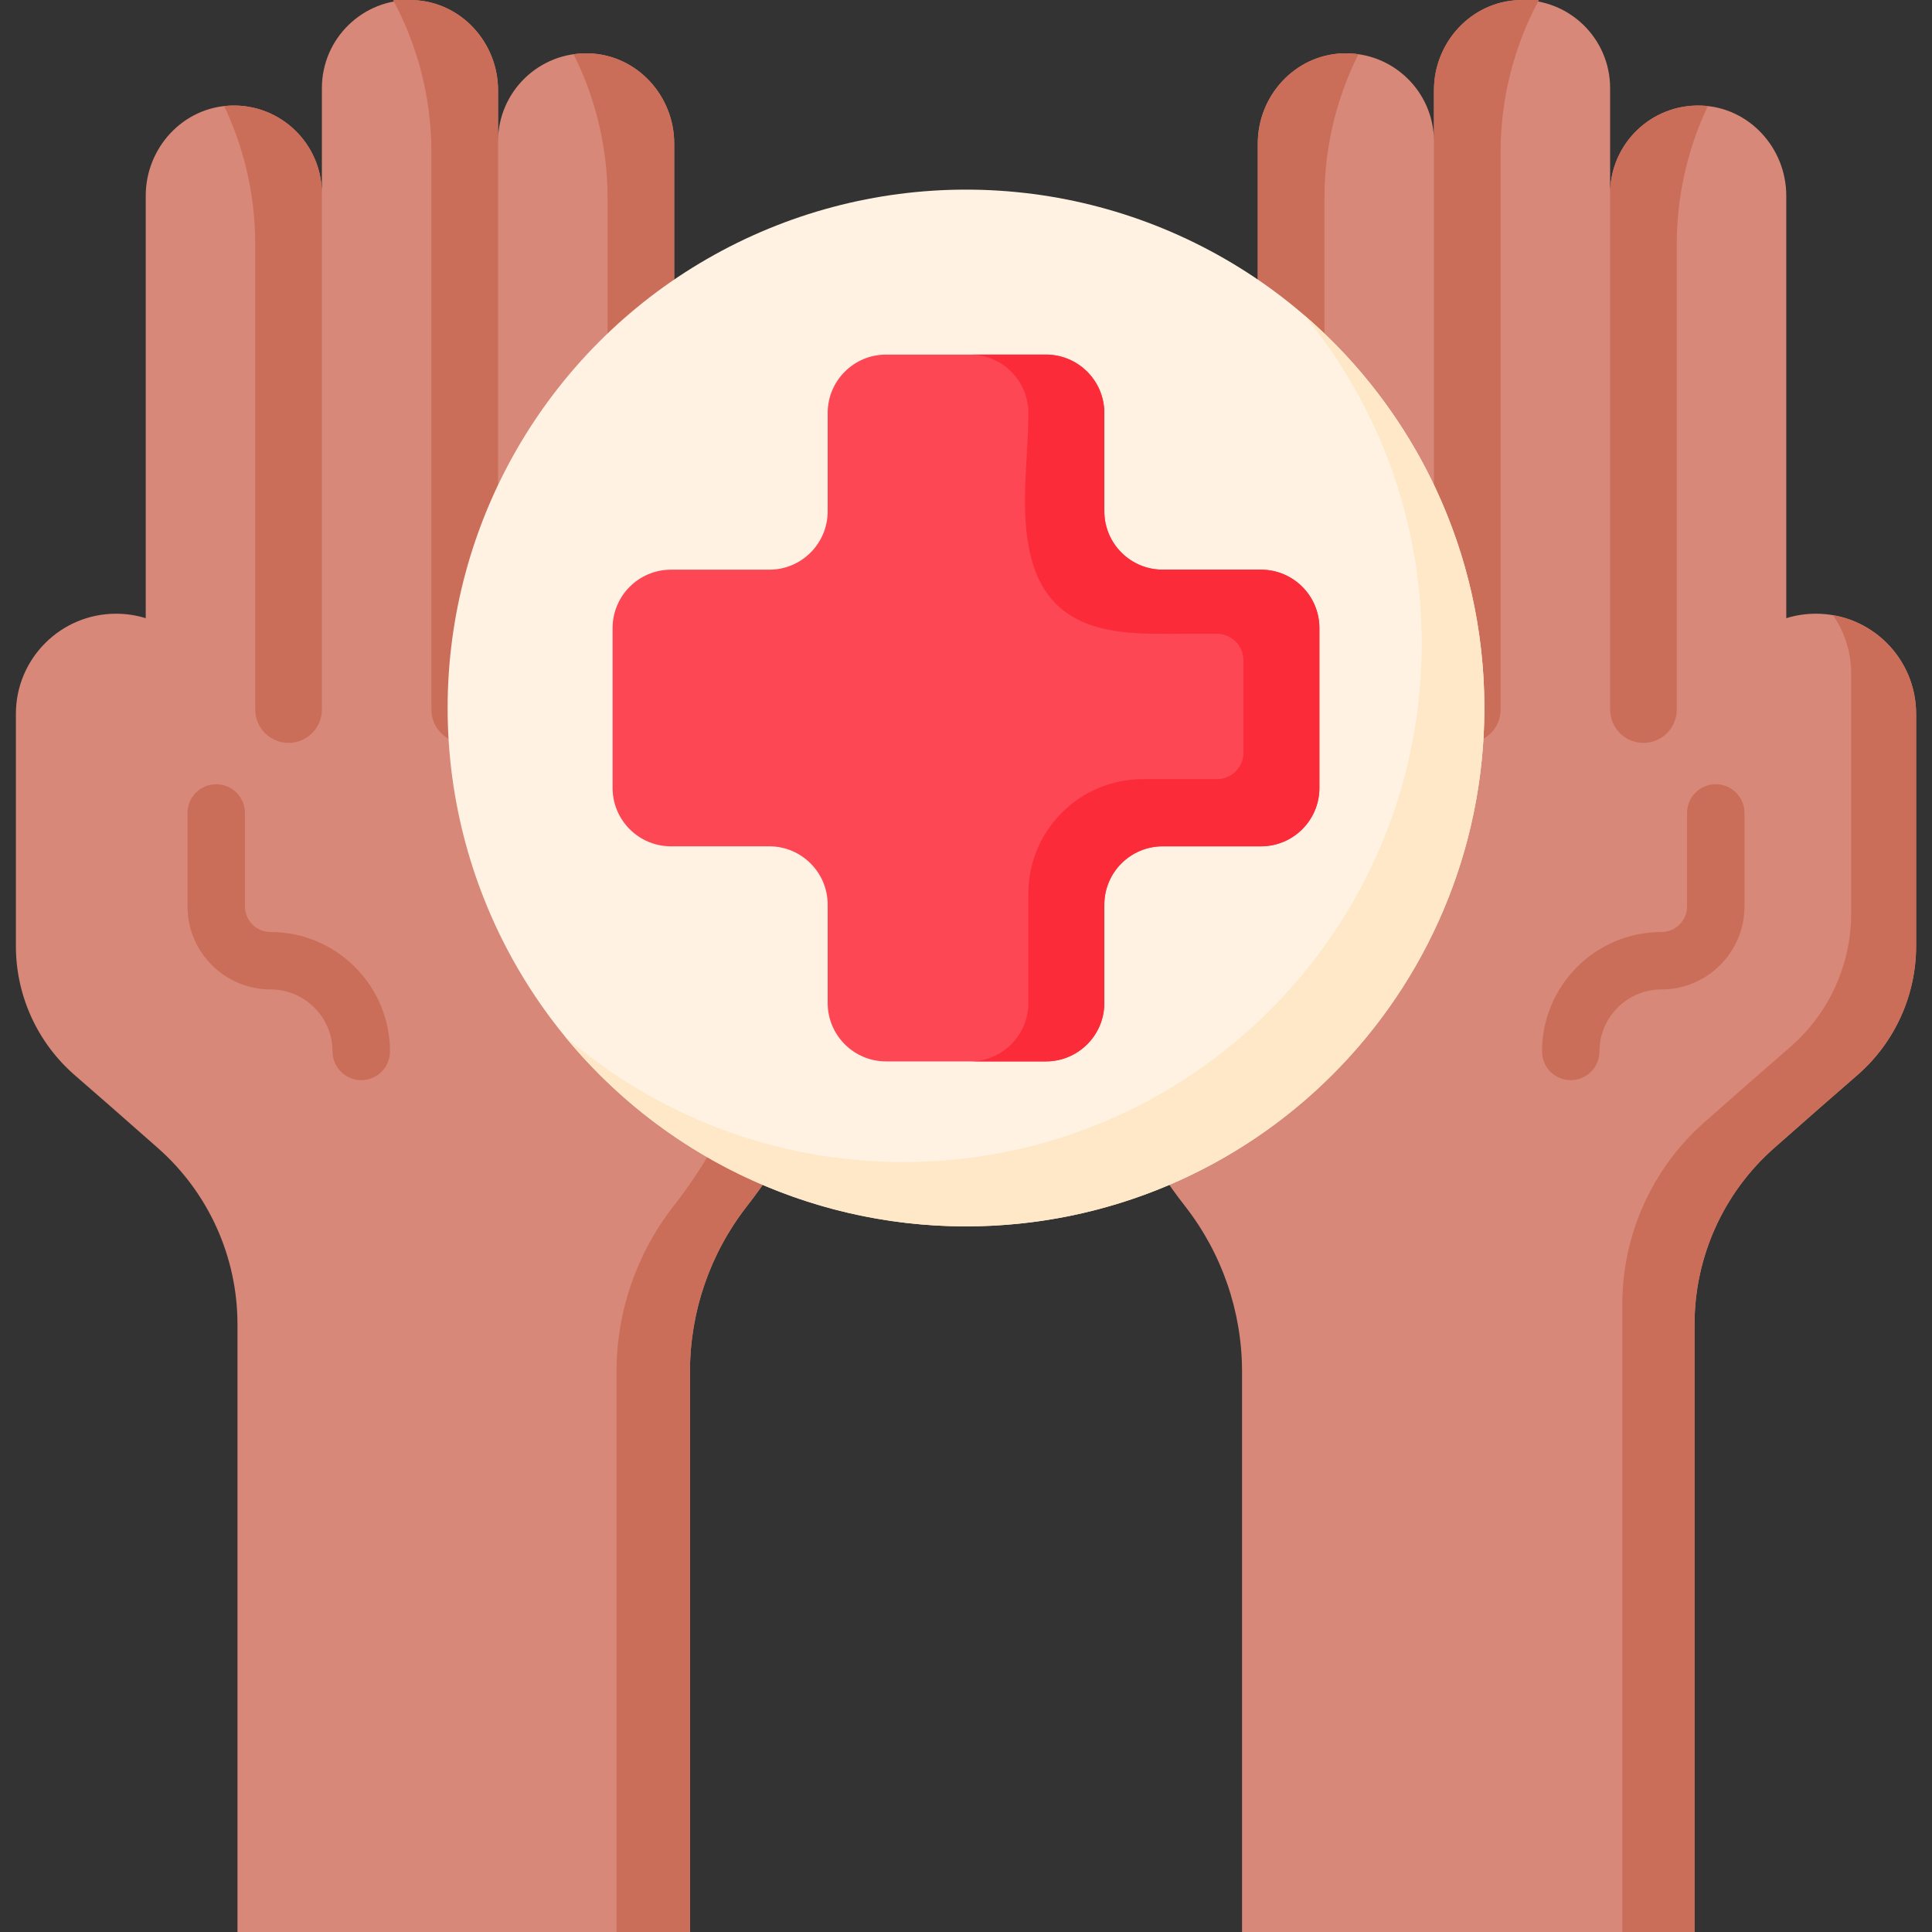 <svg id="Capa_1" enable-background="new 0 0 512 512" height="512" viewBox="0 0 512 512" width="512" xmlns="http://www.w3.org/2000/svg"><rect x="0" y="0" width="512" height="512" fill="#333333" stroke="none"/><path d="m286.645 93.481v146.766c0 28.76 9.633 56.692 27.361 79.338 9.815 12.538 15.148 28.002 15.148 43.925v148.485h87.109 32.805v-161.042c0-17.864 7.669-34.869 21.064-46.688 8.269-7.296 17.029-14.996 22.315-19.557 9.755-8.608 15.344-20.991 15.344-34.001v-61.521c0-14.661-11.885-26.547-26.546-26.547-2.739 0-5.38.415-7.866 1.186v-111.958c0-12.656-9.841-23.436-22.49-23.886-13.279-.473-24.193 10.152-24.193 23.326v-27.961c0-13.174-10.913-23.798-24.192-23.326-12.648.449-22.49 11.229-22.491 23.885v13.565c0-13.174-10.913-23.798-24.193-23.326-12.649.45-22.49 11.229-22.491 23.886v54.892c0-13.174-10.913-23.798-24.193-23.326-12.649.449-22.491 11.228-22.491 23.885z" fill="#d78878"/><g fill="#ca6e59"><path d="m416.263 286.25c4.203 0 7.609-3.407 7.609-7.609 0-9.061 7.371-16.432 16.431-16.432 12.132 0 22.003-9.871 22.003-22.003v-24.766c0-4.202-3.406-7.609-7.609-7.609s-7.609 3.407-7.609 7.609v24.767c0 3.741-3.044 6.785-6.785 6.785-17.452 0-31.649 14.198-31.649 31.649 0 4.203 3.406 7.609 7.609 7.609z"/><path d="m380.012 23.902v164.142c0 4.877 3.954 8.831 8.831 8.831 4.877 0 8.831-3.954 8.831-8.831v-147.758c0-7.031.873-14.01 2.577-20.767 1.699-6.766 4.235-13.331 7.573-19.511-.003-.005-.002-.004-.005-.009h-4.454c-.284 0-.578.01-.862.02-12.65.448-22.491 11.232-22.491 23.883z"/><path d="m426.7 51.304v136.74c0 4.877 3.954 8.831 8.831 8.831 4.877 0 8.831-3.954 8.831-8.831v-123.42c0-7.02.873-14 2.577-20.767 1.36-5.407 3.246-10.683 5.661-15.745-.568-.071-1.136-.112-1.715-.132-13.28-.477-24.185 10.155-24.185 23.324z"/><path d="m333.325 38.034v150.01c0 4.877 3.954 8.831 8.831 8.831 4.877 0 8.831-3.954 8.831-8.831v-135.594c0-7.02.873-14 2.577-20.767 1.501-5.965 3.652-11.768 6.432-17.307-1.36-.203-2.759-.284-4.18-.233-12.641.446-22.491 11.23-22.491 23.891z"/><path d="m485.776 163.031c3.033 4.403 4.809 9.739 4.809 15.492v63.559c0 6.716-1.441 13.28-4.149 19.265-2.699 5.996-6.655 11.413-11.697 15.857-5.458 4.707-14.507 12.671-23.049 20.199-13.838 12.215-21.761 29.776-21.761 48.229v166.368h19.144v-161.042c0-17.865 7.67-34.868 21.061-46.688 8.268-7.304 17.033-15.004 22.319-19.56 4.88-4.301 8.714-9.557 11.322-15.35 2.617-5.803 4.017-12.144 4.017-18.657v-61.52c-.001-13.116-9.507-24.012-22.016-26.152z"/></g><path d="m202.864 69.595c-13.279-.472-24.193 10.153-24.193 23.326v-54.892c0-12.657-9.842-23.436-22.491-23.886-13.279-.472-24.193 10.153-24.193 23.326v-13.565c0-12.656-9.842-23.436-22.491-23.885-13.278-.471-24.191 10.153-24.191 23.327v27.961c0-13.174-10.914-23.799-24.193-23.326-12.648.45-22.49 11.23-22.49 23.886v111.958c-2.486-.77-5.127-1.186-7.866-1.186-14.661 0-26.546 11.885-26.546 26.547v61.521c0 13.01 5.588 25.394 15.344 34.001 5.286 4.561 14.046 12.261 22.315 19.557 13.395 11.819 21.064 28.824 21.064 46.688v161.042h32.805 87.109v-148.485c0-15.923 5.333-31.387 15.148-43.925 17.728-22.646 27.361-50.578 27.361-79.338v-146.766c-.001-12.657-9.843-23.436-22.492-23.886z" fill="#d78878"/><path d="m225.353 93.486v146.76c0 28.761-9.63 56.692-27.36 79.336-4.905 6.277-8.689 13.274-11.252 20.703-2.563 7.418-3.894 15.267-3.894 23.225v148.486h-19.461v-148.487c0-7.959 1.331-15.807 3.894-23.225 2.563-7.428 6.347-14.426 11.252-20.703 17.729-22.644 27.36-50.575 27.36-79.336v-146.759c0-9.51-5.546-17.95-13.655-21.764 3.214-1.482 6.827-2.262 10.632-2.122 12.643.44 22.484 11.222 22.484 23.886z" fill="#ca6e59"/><path d="m95.737 286.25c-4.203 0-7.609-3.407-7.609-7.609 0-9.061-7.371-16.432-16.431-16.432-12.132 0-22.003-9.871-22.003-22.003v-24.766c0-4.202 3.406-7.609 7.609-7.609s7.609 3.407 7.609 7.609v24.767c0 3.741 3.044 6.785 6.785 6.785 17.452 0 31.649 14.198 31.649 31.649 0 4.203-3.406 7.609-7.609 7.609z" fill="#ca6e59"/><path d="m131.988 23.902v164.142c0 4.877-3.954 8.831-8.831 8.831-4.877 0-8.831-3.954-8.831-8.831v-147.758c0-7.031-.873-14.01-2.577-20.767-1.699-6.766-4.235-13.331-7.573-19.511.003-.005.002-.004.005-.009h4.454c.284 0 .578.01.862.02 12.65.448 22.491 11.232 22.491 23.883z" fill="#ca6e59"/><path d="m85.3 51.304v136.74c0 4.877-3.954 8.831-8.831 8.831-4.877 0-8.831-3.954-8.831-8.831v-123.42c0-7.02-.873-14-2.577-20.767-1.36-5.407-3.246-10.683-5.661-15.745.568-.071 1.136-.112 1.715-.132 13.28-.477 24.185 10.155 24.185 23.324z" fill="#ca6e59"/><path d="m178.675 38.034v150.01c0 4.877-3.954 8.831-8.831 8.831-4.877 0-8.831-3.954-8.831-8.831v-135.594c0-7.02-.873-14-2.577-20.767-1.501-5.965-3.652-11.768-6.432-17.307 1.36-.203 2.759-.284 4.18-.233 12.641.446 22.491 11.23 22.491 23.891z" fill="#ca6e59"/><circle cx="256" cy="187.626" fill="#fff2e2" r="137.374"/><path d="m393.37 187.63c0 75.87-61.5 137.37-137.37 137.37-42.88 0-81.17-19.65-106.37-50.43 24.07 20.8 55.45 33.39 89.77 33.39 75.87 0 137.38-61.51 137.38-137.38 0-33-11.64-63.29-31.04-86.97 29.17 25.2 47.63 62.45 47.63 104.02z" fill="#fee8c7"/><path d="m334.179 150.97h-26.048c-8.547 0-15.475-6.928-15.475-15.475v-26.048c0-8.547-6.928-15.475-15.475-15.475h-42.363c-8.547 0-15.475 6.928-15.475 15.475v26.048c0 8.547-6.928 15.475-15.475 15.475h-26.048c-8.547 0-15.475 6.928-15.475 15.475v42.363c0 8.547 6.928 15.475 15.475 15.475h26.048c8.547 0 15.475 6.928 15.475 15.475v26.048c0 8.547 6.928 15.475 15.475 15.475h42.363c8.547 0 15.475-6.928 15.475-15.475v-26.048c0-8.547 6.928-15.475 15.475-15.475h26.048c8.547 0 15.475-6.928 15.475-15.475v-42.363c0-8.547-6.928-15.475-15.475-15.475z" fill="#fd4755"/><path d="m349.65 166.44v42.37c0 8.54-6.92 15.47-15.47 15.47h-26.05c-8.544 0-15.47 6.926-15.47 15.47v26.06c0 8.54-6.93 15.47-15.48 15.47h-20.12c8.55 0 15.47-6.93 15.47-15.47v-29.006c0-16.748 13.577-30.324 30.324-30.324h19.646c3.89 0 7.03-3.15 7.03-7.03v-24.45c0-3.88-3.14-7.03-7.03-7.03-3.278 0-6.555 0-9.833 0-9.97 0-21.611.425-30.131-5.652-9.39-6.697-10.911-19.196-10.909-29.832.001-7.689.903-15.348.902-23.037-.001-8.549-6.921-15.478-15.47-15.478h20.12c8.549 0 15.48 6.931 15.48 15.48v26.04c0 8.549 6.931 15.48 15.48 15.48h26.04c8.551-.001 15.471 6.929 15.471 15.469z" fill="#fb2b3a"/></svg>